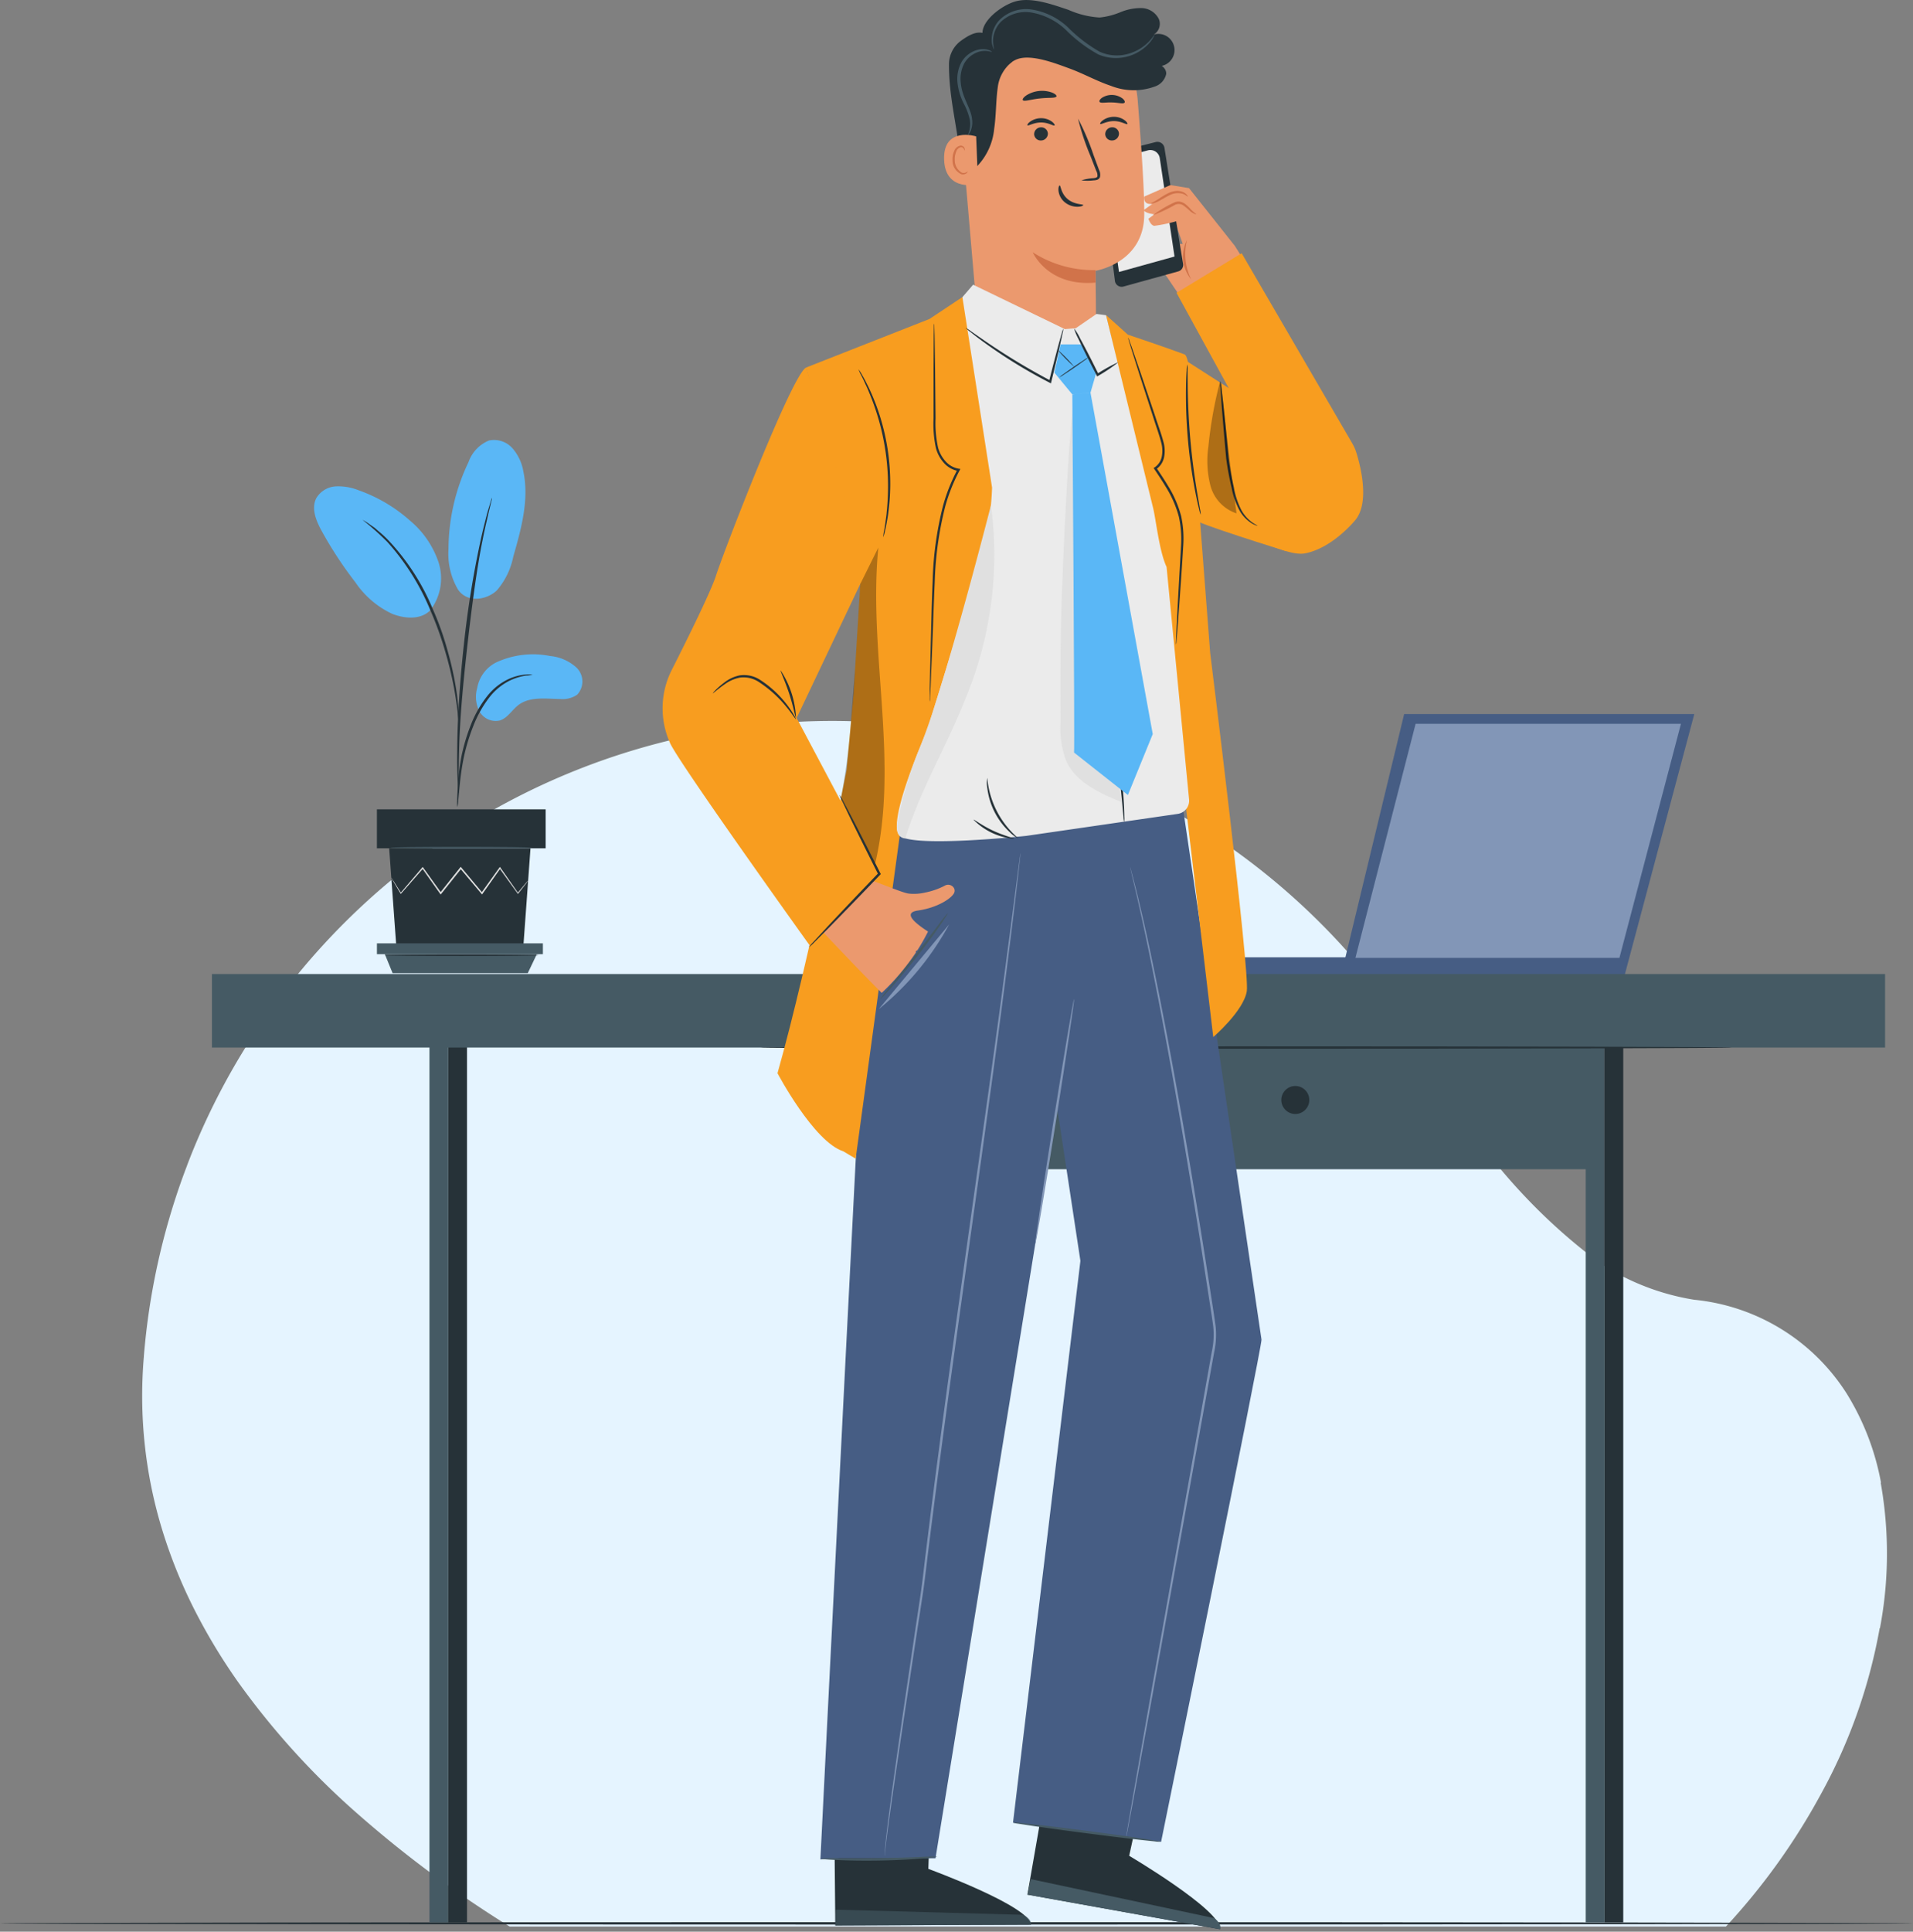 <svg xmlns="http://www.w3.org/2000/svg" width="186.003" height="187.758" viewBox="0 0 186.003 187.758"><rect x="0" y="0" width="186.003" height="187.758" fill="#808080" stroke="none"/><defs><style>.a{fill:#e5f4ff;stroke:rgba(0,0,0,0);stroke-miterlimit:10;}.b{fill:#263238;}.c{fill:#5ab7f6;}.d{fill:#455a64;}.e{fill:#e0e0e0;}.f{fill:#465d84;}.g{fill:#8296b7;}.h{fill:#eb996e;}.i{fill:#ebebeb;}.j{fill:#d1734a;}.k{fill:#f89d1f;}.l{opacity:0.6;}.m{fill:#e8505b;}.n{opacity:0.3;}</style></defs><path class="a" d="M133.922,0H15.656A63.238,63.238,0,0,0,6.427,12.866,52.608,52.608,0,0,0,.713,28.981L.7,29l-.02.018A39.179,39.179,0,0,0,.1,33.478c0,.011,0,.022,0,.032s0,.036-.005.054h0a39.117,39.117,0,0,0,.513,9.559L.6,43.129l-.019.017a25.037,25.037,0,0,0,3.337,8.66,19.857,19.857,0,0,0,14.829,9.118A23.482,23.482,0,0,1,27.791,64.4a56.383,56.383,0,0,1,15.175,16.92l0,.019v0l0,.01c.911,1.5,1.742,2.838,2.471,3.991l.083.138.012.02.01.017.115.192c.4.64.836,1.306,1.292,1.979l.017.026.032.048h0A67.157,67.157,0,0,0,164.929,74.9l0,0c.022-.056.044-.112.065-.167l.056-.145c.075-.192.153-.393.237-.615l0-.011v0c.08-.21.164-.428.243-.643l.021-.056,0,0,.026-.068h0l0,0a67.112,67.112,0,0,0,3.909-17.78l0,0v-.019c0-.027,0-.051.005-.077a44.47,44.47,0,0,0-1.794-16.774,48.79,48.79,0,0,0-3.089-7.665,56.761,56.761,0,0,0-4.328-7.176,75.439,75.439,0,0,0-11.706-12.86A110.679,110.679,0,0,0,133.922,0Z" transform="translate(183.473 187.258) rotate(180)"/><g transform="translate(0 186.832)"><g transform="translate(0 0)"><path class="b" d="M229.384,473.313c0,.064-41.642.117-93,.117-51.373,0-93.006-.053-93.006-.117s41.633-.117,93.006-.117C187.743,473.2,229.384,473.249,229.384,473.313Z" transform="translate(-43.381 -473.196)"/></g></g><g transform="translate(30.537 42.753)"><g transform="translate(0 0)"><g transform="translate(15.747 20.861)"><path class="c" d="M148.132,200.236a8.5,8.5,0,0,1,5.275-.641,4.383,4.383,0,0,1,2.606,1.163,1.876,1.876,0,0,1,.027,2.6,2.5,2.5,0,0,1-1.643.417c-1.394-.016-2.942-.262-4.056.577-.636.479-1.059,1.275-1.819,1.51a1.8,1.8,0,0,1-1.976-.88,3.072,3.072,0,0,1-.224-2.266A3.46,3.46,0,0,1,148.132,200.236Z" transform="translate(-146.208 -199.446)"/></g><g transform="translate(13.068)"><path class="c" d="M141.184,167.654c.981,1.4,2.888.938,3.772.082a7.132,7.132,0,0,0,1.6-3.277c.777-2.7,1.561-5.535.983-8.286a4.606,4.606,0,0,0-1.058-2.253,2.4,2.4,0,0,0-2.279-.758,3.518,3.518,0,0,0-1.991,2.092,19.749,19.749,0,0,0-1.952,8.476,6.849,6.849,0,0,0,.927,3.924" transform="translate(-140.257 -153.1)"/></g><g transform="translate(0 4.509)"><path class="c" d="M122.524,175.174a5.1,5.1,0,0,0,.794-4.692,9.043,9.043,0,0,0-2.779-4.032,14.966,14.966,0,0,0-4.977-2.937,5.309,5.309,0,0,0-2.238-.38,2.35,2.35,0,0,0-1.878,1.137c-.524,1-.022,2.211.522,3.2a37.9,37.9,0,0,0,3.269,4.978,8.846,8.846,0,0,0,3.6,3.08c1.493.571,3.044.5,3.835-.532" transform="translate(-111.224 -163.118)"/></g><g transform="translate(13.91 22.807)"><path class="b" d="M142.146,216.656a3.047,3.047,0,0,0,.089-.636c.045-.464.1-1.046.169-1.738a25.142,25.142,0,0,1,.391-2.549,19.651,19.651,0,0,1,.927-3.009A11.076,11.076,0,0,1,145.258,206a5.735,5.735,0,0,1,1.942-1.615,5.43,5.43,0,0,1,1.636-.51,3.072,3.072,0,0,0,.634-.092,2.984,2.984,0,0,0-.645-.01,4.949,4.949,0,0,0-1.705.444,5.725,5.725,0,0,0-2.049,1.629,10.832,10.832,0,0,0-1.592,2.777,18.406,18.406,0,0,0-.92,3.058,21.659,21.659,0,0,0-.339,2.581c-.055.738-.076,1.335-.086,1.749A2.986,2.986,0,0,0,142.146,216.656Z" transform="translate(-142.128 -203.769)"/></g><g transform="translate(13.91 5.631)"><path class="b" d="M142.266,194.335a1.251,1.251,0,0,0,.017-.3c0-.222,0-.5,0-.845,0-.733,0-1.795.037-3.1.065-2.621.291-5.441.726-9.418.413-3.739.967-8.09,1.552-10.92.125-.643.252-1.223.37-1.729s.21-.946.3-1.3c.08-.334.145-.605.2-.821a1.229,1.229,0,0,0,.051-.292,1.257,1.257,0,0,0-.1.277l-.245.81c-.109.351-.22.786-.347,1.293s-.272,1.083-.409,1.725a95.849,95.849,0,0,0-1.631,10.132c-.437,3.985-.634,7.613-.651,10.24-.016,1.314.012,2.377.046,3.111.021.343.038.623.051.844A1.253,1.253,0,0,0,142.266,194.335Z" transform="translate(-142.128 -165.61)"/></g><g transform="translate(4.705 7.77)"><path class="b" d="M131.037,189.951a5.687,5.687,0,0,0-.006-.883c-.032-.567-.11-1.387-.27-2.391a31.6,31.6,0,0,0-.778-3.484,28.524,28.524,0,0,0-1.457-4.123,21.962,21.962,0,0,0-4.279-6.663,10.839,10.839,0,0,0-1.006-.935c-.154-.131-.291-.261-.43-.364l-.391-.269a5.664,5.664,0,0,0-.743-.476,26.473,26.473,0,0,1,2.436,2.173,23.141,23.141,0,0,1,4.172,6.638,32.557,32.557,0,0,1,1.465,4.084,35.454,35.454,0,0,1,.828,3.45c.182.994.288,1.806.352,2.368A5.686,5.686,0,0,0,131.037,189.951Z" transform="translate(-121.676 -170.363)"/></g></g><g transform="translate(7.302 39.703)"><path class="b" d="M127.446,241.306l.7,9.606h12.341l.7-9.606Z" transform="translate(-127.446 -241.306)"/></g><g transform="translate(6.11 35.916)"><rect class="b" width="16.408" height="3.786"/></g><g transform="translate(6.11 48.941)"><path class="d" d="M124.8,261.832v1.05h16.137v-1.05Z" transform="translate(-124.798 -261.832)"/></g><g transform="translate(6.881 49.991)"><path class="d" d="M127.267,266.011l-.756-1.847h14.778l-.882,1.847Z" transform="translate(-126.511 -264.164)"/></g><g transform="translate(7.51 41.493)"><path class="e" d="M141.215,246.632a.412.412,0,0,1-.058.088l-.185.245-.719.92-.032.041-.031-.043-1.766-2.443h.1l-1.739,2.463-.055.077-.061-.072-2.062-2.454.119,0-.113.143-1.844,2.312-.061.077-.057-.08-1.74-2.462.1,0-2.143,2.441-.038.044-.029-.049-.671-1.127-.172-.3a.481.481,0,0,1-.053-.107.468.468,0,0,1,.072.1l.19.289.7,1.106-.067-.005,2.108-2.471.053-.062.048.067,1.755,2.45-.118,0,1.84-2.315.113-.142.059-.074.06.072,2.057,2.459-.116,0,1.756-2.449.051-.072.05.072,1.729,2.469-.063,0,.748-.9.2-.232C141.187,246.656,141.212,246.63,141.215,246.632Z" transform="translate(-127.908 -245.283)"/></g><g transform="translate(7.404 39.563)"><path class="d" d="M141.487,241.072c0,.043-3.092.077-6.906.077s-6.907-.034-6.907-.077,3.092-.077,6.907-.077S141.487,241.029,141.487,241.072Z" transform="translate(-127.674 -240.995)"/></g><g transform="translate(6.829 50.018)"><path class="b" d="M141.407,264.3c0,.043-3.361.077-7.505.077s-7.506-.034-7.506-.077,3.36-.077,7.506-.077S141.407,264.257,141.407,264.3Z" transform="translate(-126.396 -264.223)"/></g></g><g transform="translate(20.605 69.407)"><g transform="translate(95.623 0)"><g transform="translate(0 23.641)"><g transform="translate(0 0)"><rect class="f" width="36.133" height="1.758" transform="translate(36.133 1.758) rotate(180)"/></g></g><g transform="translate(14.16)"><path class="f" d="M360.633,237.715l6.778-25.4H339.2l-6.137,25.4Z" transform="translate(-333.06 -212.317)"/></g><g transform="translate(15.56 0.949)"><path class="g" d="M336.816,237.227h25.2l5.867-22.3H342.553Z" transform="translate(-336.526 -214.7)"/><path class="g" d="M361.84,237.177H336.171l5.852-22.752h25.8Zm-25.088-.45h24.74l5.748-21.852H342.373Z" transform="translate(-336.171 -214.425)"/></g></g><g transform="translate(0 25.268)"><g transform="translate(21.153 5.062)"><rect class="d" width="1.825" height="87.123"/><g transform="translate(1.825 0.25)"><rect class="b" width="1.825" height="86.873"/></g></g><g transform="translate(133.576 5.062)"><rect class="d" width="1.825" height="87.123"/><g transform="translate(1.825 0.25)"><rect class="b" width="1.825" height="86.873"/></g></g><rect class="d" width="162.684" height="7.146"/><g transform="translate(73.469 7.146)"><rect class="d" width="61.02" height="11.827"/></g><g transform="translate(103.979 10.883)"><path class="b" d="M322.884,293.992a1.36,1.36,0,1,1-1.36-1.36A1.36,1.36,0,0,1,322.884,293.992Z" transform="translate(-320.164 -292.632)"/></g></g><g transform="translate(53.346 32.296)"><path class="b" d="M302.112,284.186c0,.065-21.142.117-47.216.117s-47.221-.052-47.221-.117,21.138-.117,47.221-.117S302.112,284.121,302.112,284.186Z" transform="translate(-207.675 -284.069)"/></g></g><g transform="translate(64.423)"><g transform="translate(42.544 13.788)"><g transform="translate(2.854 3.949)"><path class="h" d="M289.622,97.524c.244,0,3.535.548,3.535.548l4.449,5.607.67,1.063-6,3.837-2.652-3.925-2.255-1.462a2.291,2.291,0,0,1,2.377-.244,7.086,7.086,0,0,0,2.8.549l-.793-2.255-2.438-.488Z" transform="translate(-287.367 -97.524)"/></g><path class="b" d="M286.423,88.771a.694.694,0,0,1,.858.563c.365,2.3,1.466,9.221,1.814,11.264a.658.658,0,0,1-.476.745l-5.322,1.472a.661.661,0,0,1-.833-.555l-1.431-11.492a.7.7,0,0,1,.519-.76Z" transform="translate(-281.027 -88.75)"/><g transform="translate(0.319 0.791)"><path class="i" d="M283.249,102.362l5.4-1.5L287.215,91.3a.927.927,0,0,0-1.155-.758l-4.326,1.15Z" transform="translate(-281.735 -90.506)"/></g><g transform="translate(4.222 4.202)"><g transform="translate(0.472 1.451)"><path class="h" d="M293.885,101.307l-2.429,1.824s.2.638.572.686a15.069,15.069,0,0,0,2.325-.5Z" transform="translate(-291.456 -101.307)"/></g><path class="h" d="M293.015,98.084,290.474,99.2s-.166.829.787.714l-.853.61s.211.37,1.276.413,2.094-1.429,2.094-1.429Z" transform="translate(-290.408 -98.084)"/></g><g transform="translate(5.108 5.802)"><path class="j" d="M296.62,102.867c0,.035-.309-.027-.649-.339a5.248,5.248,0,0,0-.583-.49.826.826,0,0,0-.8-.1,15.091,15.091,0,0,1-2.208,1.044,11.244,11.244,0,0,1,2.126-1.264,1.006,1.006,0,0,1,.546-.061,1.2,1.2,0,0,1,.461.2,3.956,3.956,0,0,1,.578.55A4.857,4.857,0,0,0,296.62,102.867Z" transform="translate(-292.375 -101.64)"/></g><g transform="translate(8.054 9.545)"><path class="j" d="M299.722,113.778a3.481,3.481,0,0,1-.406-3.822,5.54,5.54,0,0,0,.406,3.822Z" transform="translate(-298.921 -109.955)"/></g><g transform="translate(4.915 4.773)"><path class="j" d="M295.55,99.9c-.03.024-.166-.165-.492-.271a1.731,1.731,0,0,0-1.289.148c-.481.229-.9.521-1.241.663s-.575.171-.581.142.2-.108.505-.289.7-.482,1.218-.729a2.155,2.155,0,0,1,.786-.211,1.446,1.446,0,0,1,.662.121C295.478,99.645,295.575,99.895,295.55,99.9Z" transform="translate(-291.947 -99.354)"/></g></g><g transform="translate(50.871 35.041)"><path class="k" d="M299.527,135.968l13.231,8.493-3.507,10.028s-9.053-2.793-8.883-3.087S299.527,135.968,299.527,135.968Z" transform="translate(-299.527 -135.968)"/></g><g transform="translate(35.473 169.092)"><path class="b" d="M277.294,435.491l-2.081,9.583s9.042,5.333,8.83,7.142l-18.726-3.367,2.629-15.065Z" transform="translate(-265.317 -433.784)"/><g transform="translate(0 13.557)"><path class="d" d="M265.317,465.411l.325-1.508,17.833,3.792s.768.513.569,1.083Z" transform="translate(-265.317 -463.903)"/></g></g><g transform="translate(16.65 171.853)"><path class="b" d="M233,439.918l-.309,9.8s9.859,3.606,9.978,5.423l-19.026.083-.145-15.292Z" transform="translate(-223.498 -439.918)"/><g class="l" transform="translate(0.145 13.766)"><path class="d" d="M223.821,472.044l.045-1.542,18.225.5s.848.365.755.962Z" transform="translate(-223.821 -470.502)"/></g></g><g transform="translate(27.371 0)"><g transform="translate(1.507 1.722)"><path class="h" d="M250.7,71.358l1.939,22.485,11.261-.9c.07-1.315-.024-6.4-.024-6.4s4.686-.729,4.743-5.413c.028-2.275-.3-6.977-.639-11.213a8.67,8.67,0,0,0-9.148-7.958h0A8.67,8.67,0,0,0,250.7,71.358Z" transform="translate(-250.665 -61.943)"/><g transform="translate(7.109 22.796)"><path class="j" d="M272.568,114.325a10.9,10.9,0,0,1-6.108-1.736s1.444,3.371,6.118,2.95Z" transform="translate(-266.46 -112.589)"/></g></g><g transform="translate(7.642 8.829)"><g transform="translate(0.455 2.524)"><g transform="translate(7.077)"><g transform="translate(0.495 1.02)"><path class="b" d="M283.466,86.211a.669.669,0,0,1-.645.675.64.64,0,0,1-.69-.6.669.669,0,0,1,.644-.676A.641.641,0,0,1,283.466,86.211Z" transform="translate(-282.131 -85.607)"/></g><path class="b" d="M283.675,84.043c-.083.087-.59-.288-1.31-.286s-1.247.362-1.326.274c-.038-.039.046-.2.276-.364a1.84,1.84,0,0,1,1.061-.327,1.758,1.758,0,0,1,1.042.337C283.64,83.846,283.715,84,283.675,84.043Z" transform="translate(-281.03 -83.34)"/></g><g transform="translate(0 0.134)"><g transform="translate(0.659 0.887)"><path class="b" d="M268.109,86.212a.67.67,0,0,1-.645.675.64.64,0,0,1-.69-.6.669.669,0,0,1,.645-.675A.64.64,0,0,1,268.109,86.212Z" transform="translate(-266.773 -85.608)"/></g><path class="b" d="M267.953,84.342c-.083.087-.591-.288-1.31-.286s-1.248.362-1.326.274c-.038-.039.045-.2.276-.364a1.833,1.833,0,0,1,1.061-.327,1.766,1.766,0,0,1,1.042.337C267.918,84.144,267.993,84.3,267.953,84.342Z" transform="translate(-265.308 -83.638)"/></g><g transform="translate(4.92 0.178)"><path class="b" d="M276.576,89.734a4.793,4.793,0,0,1,1.169-.211c.184-.019.357-.056.388-.181a.932.932,0,0,0-.122-.545q-.26-.667-.544-1.4a24.019,24.019,0,0,1-1.221-3.662,24.071,24.071,0,0,1,1.513,3.555c.182.492.356.96.521,1.408a1.061,1.061,0,0,1,.1.722.461.461,0,0,1-.3.269,1.241,1.241,0,0,1-.312.044A4.676,4.676,0,0,1,276.576,89.734Z" transform="translate(-276.239 -83.735)"/></g><g transform="translate(3.021 6.675)"><path class="b" d="M272.138,98.169c.117-.007.118.775.787,1.329s1.5.469,1.507.578c.011.049-.186.152-.537.162a1.946,1.946,0,0,1-1.258-.438,1.7,1.7,0,0,1-.61-1.114C272,98.358,272.084,98.164,272.138,98.169Z" transform="translate(-272.021 -98.169)"/></g></g><path class="b" d="M267.582,78.273c-.071.2-.79.1-1.634.205-.847.085-1.528.332-1.64.156-.05-.084.069-.268.344-.458a2.863,2.863,0,0,1,2.495-.275C267.456,78.027,267.613,78.18,267.582,78.273Z" transform="translate(-264.296 -77.734)"/><g transform="translate(7.46 0.397)"><path class="b" d="M283.322,79.362c-.127.164-.622-.006-1.219-.014-.6-.029-1.1.11-1.217-.061-.051-.083.028-.247.249-.4a1.765,1.765,0,0,1,1.963.06C283.309,79.114,283.378,79.282,283.322,79.362Z" transform="translate(-280.871 -78.616)"/></g></g><g transform="translate(0.477 3.16)"><path class="b" d="M254.526,67.978,254.5,68a3.684,3.684,0,0,0-1.37,2.383c0,.033-.009.065-.013.095-.183,1.336-.15,2.7-.347,4.03a6.055,6.055,0,0,1-1.645,3.612c-.406.378-1.123.638-1.457.2a1.144,1.144,0,0,1-.167-.613c-.25-3.226-1.131-6.089-1.125-9.463a2.843,2.843,0,0,1,1.18-2.315c.707-.506,1.569-1.031,2.354-.66s1.8,1.841,2.411,2.464" transform="translate(-248.377 -65.137)"/></g><g transform="translate(0 13.109)"><path class="h" d="M250.437,87.39c-.08-.035-3.219-.952-3.117,2.251s3.3,2.439,3.3,2.347S250.437,87.39,250.437,87.39Z" transform="translate(-247.318 -87.242)"/><g transform="translate(0.815 1.049)"><path class="j" d="M250.6,92.087c-.014-.009-.054.041-.148.087a.558.558,0,0,1-.417.022,1.383,1.383,0,0,1-.678-1.218,1.844,1.844,0,0,1,.131-.8.645.645,0,0,1,.406-.442.285.285,0,0,1,.334.142c.046.088.027.153.045.158s.067-.056.037-.188a.354.354,0,0,0-.132-.2.422.422,0,0,0-.311-.072.785.785,0,0,0-.567.515,1.9,1.9,0,0,0-.165.9,1.449,1.449,0,0,0,.858,1.357.6.6,0,0,0,.508-.1C250.6,92.165,250.61,92.093,250.6,92.087Z" transform="translate(-249.129 -89.572)"/></g></g><g transform="translate(3.735)"><path class="b" d="M255.783,61.9c-.789-1.281,1.372-3.122,2.953-3.62s3.663.272,5.236.794a8.72,8.72,0,0,0,3.027.745,7.052,7.052,0,0,0,2.03-.518,5.183,5.183,0,0,1,2.049-.4,1.932,1.932,0,0,1,1.686,1.069,1.21,1.21,0,0,1-.809,1.635,1.573,1.573,0,1,1,.419,2.915c.455-.345,1.154.225,1.1.794a1.657,1.657,0,0,1-1.1,1.212,5.993,5.993,0,0,1-4.276-.066c-1.383-.465-2.665-1.19-4.035-1.69s-3.666-1.4-5.042-.911c-1.013.357-1.718,1.577-2.29,1.308a1.958,1.958,0,0,1-1.014-1.44,5.672,5.672,0,0,1,.063-1.823" transform="translate(-255.615 -58.117)"/></g><g transform="translate(4.625 0.894)"><path class="d" d="M273.428,62.6c-.027-.016-.165.237-.509.611a4.421,4.421,0,0,1-1.78,1.146,4.058,4.058,0,0,1-3.054-.124,14.451,14.451,0,0,1-3.095-2.384,6.645,6.645,0,0,0-3.6-1.729,3.692,3.692,0,0,0-3.063,1.06,2.8,2.8,0,0,0-.726,2.071,2.172,2.172,0,0,0,.138.589c.058.126.094.188.1.184a5.238,5.238,0,0,1-.118-.779,2.756,2.756,0,0,1,.767-1.911,3.5,3.5,0,0,1,2.871-.923,6.481,6.481,0,0,1,3.424,1.681,13.965,13.965,0,0,0,3.18,2.409,4.355,4.355,0,0,0,5.046-1.207,3.017,3.017,0,0,0,.334-.5C273.409,62.675,273.437,62.609,273.428,62.6Z" transform="translate(-257.592 -60.104)"/></g><g transform="translate(1.287 4.78)"><path class="d" d="M251.194,77.075c.012.011.138-.088.259-.343a2.151,2.151,0,0,0,.16-1.161c-.071-1.032-.983-2.139-1.1-3.565a3.221,3.221,0,0,1,.355-1.912,2.446,2.446,0,0,1,1.191-1.028,2.087,2.087,0,0,1,1.069-.146c.257.041.4.1.408.076s-.114-.113-.382-.2a1.994,1.994,0,0,0-1.173.056,2.584,2.584,0,0,0-1.364,1.09,3.4,3.4,0,0,0-.419,2.09,5.825,5.825,0,0,0,.618,2.018,6.079,6.079,0,0,1,.575,1.547A2.473,2.473,0,0,1,251.194,77.075Z" transform="translate(-250.178 -68.738)"/></g></g><g transform="translate(34.068 121.005)"><path class="f" d="M276.6,384.965s9.753-47.844,9.761-48.8l-17.422-9.211L262.2,383.1Z" transform="translate(-262.195 -326.952)"/></g><g transform="translate(15.345 79.812)"><path class="f" d="M231.791,336.243l13.472-82.923V235.434l-19.511,1.394c-.232.7-5.152,99.525-5.152,99.525l1.9-.11h9.291" transform="translate(-220.6 -235.434)"/></g><g transform="translate(34.201 78.547)"><path class="f" d="M278.889,232.624l7.637,51.669-17.074-4.141-6.96-45.848Z" transform="translate(-262.492 -232.624)"/></g><g transform="translate(53.544 92.13)"><line class="m" x1="0.867" y1="7.033"/></g><g transform="translate(43.123 30.632)"><path class="k" d="M292.733,196.342s2.967-2.549,3.263-4.474S292.433,159,292.433,159l-1.966-25.577c0,.451.052-3.222-.541-3.444-1.818-.678-5.5-1.912-5.5-1.912l-2.113-1.9s3.8,16.239,4.537,20.68Z" transform="translate(-282.312 -126.171)"/></g><g transform="translate(11.178 28.878)"><path class="k" d="M229.314,122.274l-3.2,2.126-11.986,4.716,5.322,20.079-.712,11.644-.683,7.4s-3.567,18.332-6.718,29.472c0,0,3.514,6.662,6.4,7.592l1.2.714,4.284-31.377,3.679-4.965q.529-.714.993-1.471c.9-1.472,2.963-4.817,4.6-7.4,2.168-3.407,4.955-11.15,4.129-14.453S229.314,122.274,229.314,122.274Z" transform="translate(-211.341 -122.274)"/></g><g transform="translate(21.007 89.85)"><path class="g" d="M233.179,265.982a27.388,27.388,0,0,0,6.858-8.247" transform="translate(-233.179 -257.735)"/></g><g transform="translate(22.776 27.667)"><path class="i" d="M243.483,120.8l2.885,18.51a26.671,26.671,0,0,1-1.168,6.979l-5.149,16.641S236,172,237.4,173.164s12.289,0,12.289,0l14.736-2.138a1.294,1.294,0,0,0,1.1-1.4l-2.189-22.605c-.736-1.561-1.039-4.754-1.348-5.891l-4.537-18.574-.928-.12-2.017,1.385-1.06.085-8.92-4.314Z" transform="translate(-237.108 -119.585)"/></g><g transform="translate(22.773 49.113)"><path class="e" d="M240.792,186.718c2.381-7.421,5.464-19.487,5.464-19.487a36.264,36.264,0,0,1-2.437,18.7c-1.915,4.847-4.233,8.511-5.829,13.472l-.048.206s-.9.046-.838-1.28a37.639,37.639,0,0,1,2.21-7.468C240.188,188.67,240.792,186.718,240.792,186.718Z" transform="translate(-237.101 -167.231)"/></g><g transform="translate(38.088 33.476)"><path class="c" d="M273.729,132.489h-2l-.6,2.74,1.752,2.122,1.764-.176.575-1.967-.473-1.1Z" transform="translate(-271.127 -132.489)"/></g><g transform="translate(49.973 24.612)"><path class="k" d="M299.928,137.668c.632.127,7.592,4.808,10.122,4.3s4.576-2.889,4.845-3.209c1.435-1.7.536-5.233.123-6.566a4.485,4.485,0,0,0-.412-.933L303.864,112.8l-6.333,3.848,6.573,12Z" transform="translate(-297.531 -112.797)"/></g><g transform="translate(0 35.72)"><path class="k" d="M187.056,173.55a8.251,8.251,0,0,1,.39-6.765c1.459-2.885,3.768-7.547,4.255-9.075.722-2.271,7.453-19.714,8.775-20.234l5.867,19.751-6.8,14.317,7.967,15.008-6.656,7.155s-12.564-17.518-13.6-19.686C187.189,173.866,187.12,173.709,187.056,173.55Z" transform="translate(-186.508 -137.475)"/></g><g transform="translate(15.602 85.608)"><path class="h" d="M226.872,259.209a22.129,22.129,0,0,0,3.326-3.927.141.141,0,0,1,0-.12.2.2,0,0,1,.135-.082,19.212,19.212,0,0,0,1.045-1.832c-1.113-.723-2.567-1.818-.985-2.043,1.946-.277,3.337-1.223,3.535-1.741s-.45-.983-.963-.652a7.16,7.16,0,0,1-1.873.646,4.682,4.682,0,0,1-1.587.1c-.618-.068-3.152-1.167-3.594-1.249L221.17,253.3S224.806,257.155,226.872,259.209Z" transform="translate(-221.17 -248.31)"/></g><g transform="translate(50.888 35.425)"><path class="b" d="M301,151.428a2.75,2.75,0,0,1-.165-.556c-.093-.361-.21-.887-.34-1.541a49.643,49.643,0,0,1-.925-10.357c.013-.666.035-1.2.063-1.577a2.778,2.778,0,0,1,.064-.576,2.75,2.75,0,0,1,.027.579c0,.419.007.947.012,1.574.016,1.328.079,3.163.258,5.182s.444,3.834.663,5.145c.106.619.2,1.139.267,1.552A2.773,2.773,0,0,1,301,151.428Z" transform="translate(-299.563 -136.821)"/></g><g transform="translate(54.223 37.036)"><path class="b" d="M310.6,154.464c0,.007-.054-.005-.151-.037a2.387,2.387,0,0,1-.4-.19,3.476,3.476,0,0,1-1.144-1.16,7.359,7.359,0,0,1-.817-2.269,27.594,27.594,0,0,1-.538-2.893c-.189-2.081-.347-3.949-.45-5.31-.044-.644-.08-1.183-.109-1.61a2.858,2.858,0,0,1-.008-.594,2.937,2.937,0,0,1,.1.586l.184,1.6c.145,1.353.33,3.235.517,5.3.128,1.024.322,2,.516,2.871a7.575,7.575,0,0,0,.749,2.232,3.654,3.654,0,0,0,1.051,1.169C310.41,154.371,310.611,154.443,310.6,154.464Z" transform="translate(-306.973 -140.4)"/></g><g class="n" transform="translate(52.978 37.073)"><path d="M305.437,140.481a39.81,39.81,0,0,0-1.136,6.325,9.651,9.651,0,0,0,.2,3.819,3.894,3.894,0,0,0,2.533,2.682q-.847-6.263-1.5-12.55" transform="translate(-304.207 -140.481)"/></g><g class="n" transform="translate(17.352 53.225)"><path d="M225.058,200.682s2.108,4.318,3.274,6.578c2.431-10.042-.653-20.611.352-30.894l-1.757,3.542-.5,8.2-.378,4.808A63.487,63.487,0,0,1,225.058,200.682Z" transform="translate(-225.058 -176.366)"/></g><g transform="translate(19.051 35.9)"><path class="b" d="M228.833,137.877a3.6,3.6,0,0,1,.357.561c.111.183.24.411.374.685s.3.577.45.931a21.222,21.222,0,0,1,.948,2.52,21.942,21.942,0,0,1,.957,6.51,21.31,21.31,0,0,1-.183,2.687c-.04.381-.111.721-.163,1.021s-.108.556-.161.763a3.552,3.552,0,0,1-.181.64,3.7,3.7,0,0,1,.092-.658c.039-.21.084-.466.121-.767s.1-.639.127-1.019a23.994,23.994,0,0,0,.132-2.666,23.446,23.446,0,0,0-.948-6.448,23.875,23.875,0,0,0-.893-2.516c-.137-.355-.291-.663-.415-.939s-.239-.51-.337-.7A3.611,3.611,0,0,1,228.833,137.877Z" transform="translate(-228.832 -137.876)"/></g><g transform="translate(4.885 65.608)"><path class="b" d="M205.435,208.175c-.033.02-.33-.476-.917-1.194a11.614,11.614,0,0,0-2.662-2.41,2.711,2.711,0,0,0-1.835-.442,3.631,3.631,0,0,0-1.455.618c-.759.524-1.177.933-1.2.9-.011-.011.083-.122.268-.307a7.46,7.46,0,0,1,.842-.728,3.613,3.613,0,0,1,1.516-.7,2.87,2.87,0,0,1,1.989.454,10.408,10.408,0,0,1,2.671,2.51,8.838,8.838,0,0,1,.613.927A1.257,1.257,0,0,1,205.435,208.175Z" transform="translate(-197.361 -203.878)"/></g><g transform="translate(11.483 65.173)"><path class="b" d="M212.023,202.912a9.089,9.089,0,0,1,1.483,4.568c-.069.01-.246-1.055-.658-2.312S211.962,202.944,212.023,202.912Z" transform="translate(-212.018 -202.911)"/></g><g transform="translate(14.229 77.264)"><path class="b" d="M221.1,229.773a3.813,3.813,0,0,1,.339.576l.855,1.616c.715,1.373,1.694,3.286,2.778,5.433l.037.074-.057.06-.448.467c-1.768,1.842-3.378,3.5-4.552,4.693l-1.4,1.4a4.3,4.3,0,0,1-.536.492,4.305,4.305,0,0,1,.47-.555l1.345-1.455c1.143-1.222,2.734-2.9,4.5-4.74l.449-.467-.02.134c-1.08-2.149-2.034-4.074-2.712-5.466l-.79-1.649A3.848,3.848,0,0,1,221.1,229.773Z" transform="translate(-218.12 -229.773)"/></g><g transform="translate(25.968 31.446)"><path class="b" d="M244.212,164.739a2.359,2.359,0,0,1-.012-.388q.005-.413.014-1.112c.023-.988.054-2.38.093-4.09.05-1.727.088-3.782.183-6.067a32.944,32.944,0,0,1,1.008-7.37,16.975,16.975,0,0,1,1.421-3.56l.085.169a2.433,2.433,0,0,1-1.438-.816,3.5,3.5,0,0,1-.751-1.4,10.987,10.987,0,0,1-.235-2.915c0-1.836,0-3.47,0-4.842.008-1.348.015-2.434.019-3.208.007-.36.012-.646.016-.862a1.62,1.62,0,0,1,.019-.3,1.672,1.672,0,0,1,.022.3c.006.217.014.5.023.862.012.774.029,1.86.049,3.208.014,1.371.03,3.006.048,4.842a10.955,10.955,0,0,0,.244,2.855,3.289,3.289,0,0,0,.708,1.308,2.21,2.21,0,0,0,1.3.739l.163.024-.079.145a16.9,16.9,0,0,0-1.4,3.513,33.511,33.511,0,0,0-1.018,7.317c-.106,2.278-.162,4.336-.233,6.062-.07,1.709-.126,3.1-.167,4.087q-.036.7-.058,1.111A2.373,2.373,0,0,1,244.212,164.739Z" transform="translate(-244.2 -127.98)"/></g><g transform="translate(45.269 32.816)"><path class="b" d="M287.082,131.024a1.271,1.271,0,0,1,.1.247l.261.725.929,2.7,1.368,4.064c.248.777.554,1.568.785,2.448a3.184,3.184,0,0,1,.057,1.4,1.866,1.866,0,0,1-.8,1.225l.036-.164c.38.564.781,1.159,1.155,1.788a10.788,10.788,0,0,1,1.26,2.915,10.359,10.359,0,0,1,.2,2.951c-.11,1.872-.234,3.55-.33,4.963-.1,1.391-.187,2.526-.248,3.343-.032.375-.059.677-.079.908a1.621,1.621,0,0,1-.044.316,1.635,1.635,0,0,1,0-.319c.009-.232.021-.534.035-.911.042-.817.1-1.954.173-3.347.08-1.421.175-3.1.28-4.962a10.273,10.273,0,0,0-.211-2.887,10.684,10.684,0,0,0-1.239-2.849c-.37-.621-.767-1.214-1.146-1.778l-.068-.1.1-.063a1.641,1.641,0,0,0,.7-1.075,2.975,2.975,0,0,0-.051-1.3c-.217-.848-.523-1.66-.763-2.434l-1.32-4.081c-.36-1.136-.651-2.058-.862-2.722l-.222-.738A1.243,1.243,0,0,1,287.082,131.024Z" transform="translate(-287.081 -131.024)"/></g><g transform="translate(21.162 88.737)"><path class="d" d="M240.111,255.262a1.487,1.487,0,0,1-.206.368c-.144.229-.362.553-.637.95-.55.793-1.338,1.87-2.249,3.028s-1.773,2.178-2.414,2.9c-.32.361-.585.649-.772.843s-.3.3-.309.286a11.287,11.287,0,0,1,.955-1.237c.608-.748,1.447-1.782,2.356-2.937s1.715-2.214,2.3-2.981A11.242,11.242,0,0,1,240.111,255.262Z" transform="translate(-233.522 -255.262)"/></g><g transform="translate(21.603 82.928)"><path class="g" d="M247.7,242.356s0,.086-.019.253-.045.422-.079.741c-.075.66-.184,1.618-.325,2.847-.292,2.472-.731,6.047-1.305,10.46-1.139,8.827-2.869,21-4.727,34.451-.925,6.728-1.776,13.141-2.5,18.981-.187,1.46-.336,2.886-.543,4.268s-.416,2.715-.615,4.008c-.392,2.586-.757,5-1.091,7.2-.661,4.4-1.183,7.963-1.525,10.428-.171,1.232-.3,2.19-.373,2.84-.038.325-.063.573-.073.74a1.172,1.172,0,0,0,0,.188c.005.054.031,0,.029.007a.056.056,0,0,1-.006.015c-.006.019-.036,0-.034-.02a.933.933,0,0,1-.009-.191c0-.168.02-.418.05-.745.06-.653.172-1.613.329-2.847.315-2.469.812-6.036,1.452-10.44.325-2.2.681-4.613,1.062-7.2l.6-4.01c.2-1.375.348-2.805.532-4.263.714-5.841,1.558-12.257,2.484-18.986,1.858-13.452,3.613-25.62,4.795-34.441.582-4.4,1.052-7.972,1.379-10.449.159-1.227.283-2.183.368-2.842.044-.318.077-.563.1-.738S247.7,242.356,247.7,242.356Z" transform="translate(-234.503 -242.356)"/></g><g transform="translate(45.073 84.275)"><path class="g" d="M286.645,339.649s.007-.084.032-.246.067-.409.117-.717c.109-.639.267-1.565.47-2.752.42-2.4,1.025-5.851,1.773-10.114l5.936-33.355a7.772,7.772,0,0,0,.144-2.417c-.1-.8-.236-1.607-.354-2.4l-.727-4.7c-.485-3.081-.964-6.051-1.436-8.878-.94-5.654-1.847-10.736-2.658-14.994s-1.525-7.692-2.066-10.055c-.256-1.185-.488-2.1-.632-2.718l-.164-.708c-.036-.16-.048-.243-.048-.243s.028.079.071.237l.186.7c.158.618.405,1.527.675,2.709.57,2.357,1.307,5.789,2.141,10.044s1.757,9.336,2.708,14.99c.478,2.826.961,5.8,1.45,8.878q.36,2.312.731,4.7c.118.8.25,1.592.356,2.413a8,8,0,0,1-.147,2.487l-6,33.338c-.778,4.258-1.408,7.706-1.846,10.1l-.514,2.744-.139.713C286.668,339.568,286.645,339.649,286.645,339.649Z" transform="translate(-286.645 -245.35)"/></g><g transform="translate(36.218 97.113)"><path class="g" d="M270.762,273.87c.064.01-.732,5.367-1.777,11.964s-1.945,11.939-2.009,11.929.732-5.366,1.778-11.965S270.7,273.86,270.762,273.87Z" transform="translate(-266.972 -273.87)"/></g><g transform="translate(15.369 180.455)"><path class="d" d="M231.981,459.047a1.634,1.634,0,0,1-.441.077c-.285.035-.7.074-1.211.113-1.024.08-2.441.156-4.008.182s-2.986,0-4.012-.05c-.513-.023-.927-.048-1.213-.073a1.643,1.643,0,0,1-.443-.062,12.89,12.89,0,0,1,1.661-.031c1.025,0,2.441.006,4-.019s2.978-.075,4-.113A12.87,12.87,0,0,1,231.981,459.047Z" transform="translate(-220.652 -459.03)"/></g><g transform="translate(34.068 177.144)"><path class="d" d="M276.6,453.548a2.713,2.713,0,0,1-.572-.029l-1.548-.164c-1.306-.149-3.108-.371-5.1-.629s-3.789-.505-5.09-.694l-1.539-.234a3.047,3.047,0,0,1-.561-.114,2.351,2.351,0,0,1,.572.023c.366.032.9.087,1.549.16,1.307.147,3.109.367,5.1.626s3.788.506,5.089.7l1.539.238A2.689,2.689,0,0,1,276.6,453.548Z" transform="translate(-262.195 -451.674)"/></g><g transform="translate(29.472 31.867)"><path class="b" d="M251.985,128.917a2.924,2.924,0,0,1,.5.321l1.324.918c1.122.768,2.693,1.8,4.493,2.825.675.387,1.333.747,1.944,1.07l-.16.072c.377-1.492.71-2.774.956-3.682l.3-1.06a1.574,1.574,0,0,1,.132-.375,1.6,1.6,0,0,1-.059.393c-.063.292-.14.65-.233,1.076-.207.917-.511,2.207-.875,3.7l-.033.138-.127-.066c-.617-.318-1.279-.677-1.957-1.065a48.671,48.671,0,0,1-4.473-2.894c-.551-.4-.986-.741-1.283-.98A2.862,2.862,0,0,1,251.985,128.917Z" transform="translate(-251.985 -128.916)"/></g><g transform="translate(40.01 31.92)"><path class="b" d="M279.733,132.3a16.109,16.109,0,0,1-1.989,1.344l-.1.063-.054-.106-.609-1.183c-.465-.918-.875-1.755-1.162-2.367a5.092,5.092,0,0,1-.42-1.011,5.1,5.1,0,0,1,.568.936c.324.592.758,1.417,1.223,2.336l.595,1.19-.154-.044A15.951,15.951,0,0,1,279.733,132.3Z" transform="translate(-275.396 -129.034)"/></g><g transform="translate(38.571 34.742)"><path class="b" d="M275.027,135.3a2.679,2.679,0,0,1-.395.31c-.251.182-.6.429-.992.7s-.748.505-1.008.673a2.621,2.621,0,0,1-.432.256,2.713,2.713,0,0,1,.4-.311c.251-.182.6-.428.992-.7s.746-.5,1.007-.673A2.655,2.655,0,0,1,275.027,135.3Z" transform="translate(-272.199 -135.303)"/></g><g transform="translate(38.362 33.951)"><path class="b" d="M273.421,135.267a15.517,15.517,0,0,1-1.683-1.722,15.41,15.41,0,0,1,1.683,1.722Z" transform="translate(-271.736 -133.545)"/></g><g transform="translate(31.531 75.603)"><path class="b" d="M256.6,226.083a8.675,8.675,0,0,0,3.028,5.887,2.819,2.819,0,0,1-.824-.589,7,7,0,0,1-2.2-4.286A2.856,2.856,0,0,1,256.6,226.083Z" transform="translate(-256.559 -226.083)"/></g><g transform="translate(30.228 79.672)"><path class="b" d="M257.621,236.983a6.306,6.306,0,0,1-3.955-1.858c.045-.055.818.562,1.912,1.07S257.635,236.914,257.621,236.983Z" transform="translate(-253.664 -235.122)"/></g><g transform="translate(42.979 67.126)"><path class="b" d="M282,207.25a2.113,2.113,0,0,1,.166.483c.093.314.214.773.352,1.343.276,1.139.6,2.728.868,4.5s.409,3.387.475,4.557c.033.585.051,1.06.053,1.387a2.143,2.143,0,0,1-.019.51,2.143,2.143,0,0,1-.072-.505q-.052-.564-.127-1.38c-.108-1.164-.281-2.77-.542-4.535s-.564-3.351-.8-4.5q-.164-.8-.278-1.358A2.179,2.179,0,0,1,282,207.25Z" transform="translate(-281.993 -207.25)"/></g><g transform="translate(38.69 38.798)"><path class="e" d="M273.759,144.313c-.585,4.676-1.019,14.864-1.18,19.574-.135,3.944-.121,7.892-.107,11.838a9.112,9.112,0,0,0,.541,3.745c.941,2.082,3.242,3.128,5.355,4Z" transform="translate(-272.463 -144.313)"/></g><g transform="translate(39.84 38.154)"><g transform="translate(0 0.007)"><path class="c" d="M280.423,182.015l2.417-5.926L276.784,142.9l-1.764.176s.246,34.5.168,34.808Z" transform="translate(-275.02 -142.899)"/></g><g transform="translate(0.012)"><path class="c" d="M276.733,142.893a4.786,4.786,0,0,1-1.687.123,19.355,19.355,0,0,1,1.687-.123Z" transform="translate(-275.046 -142.884)"/></g></g></g></svg>